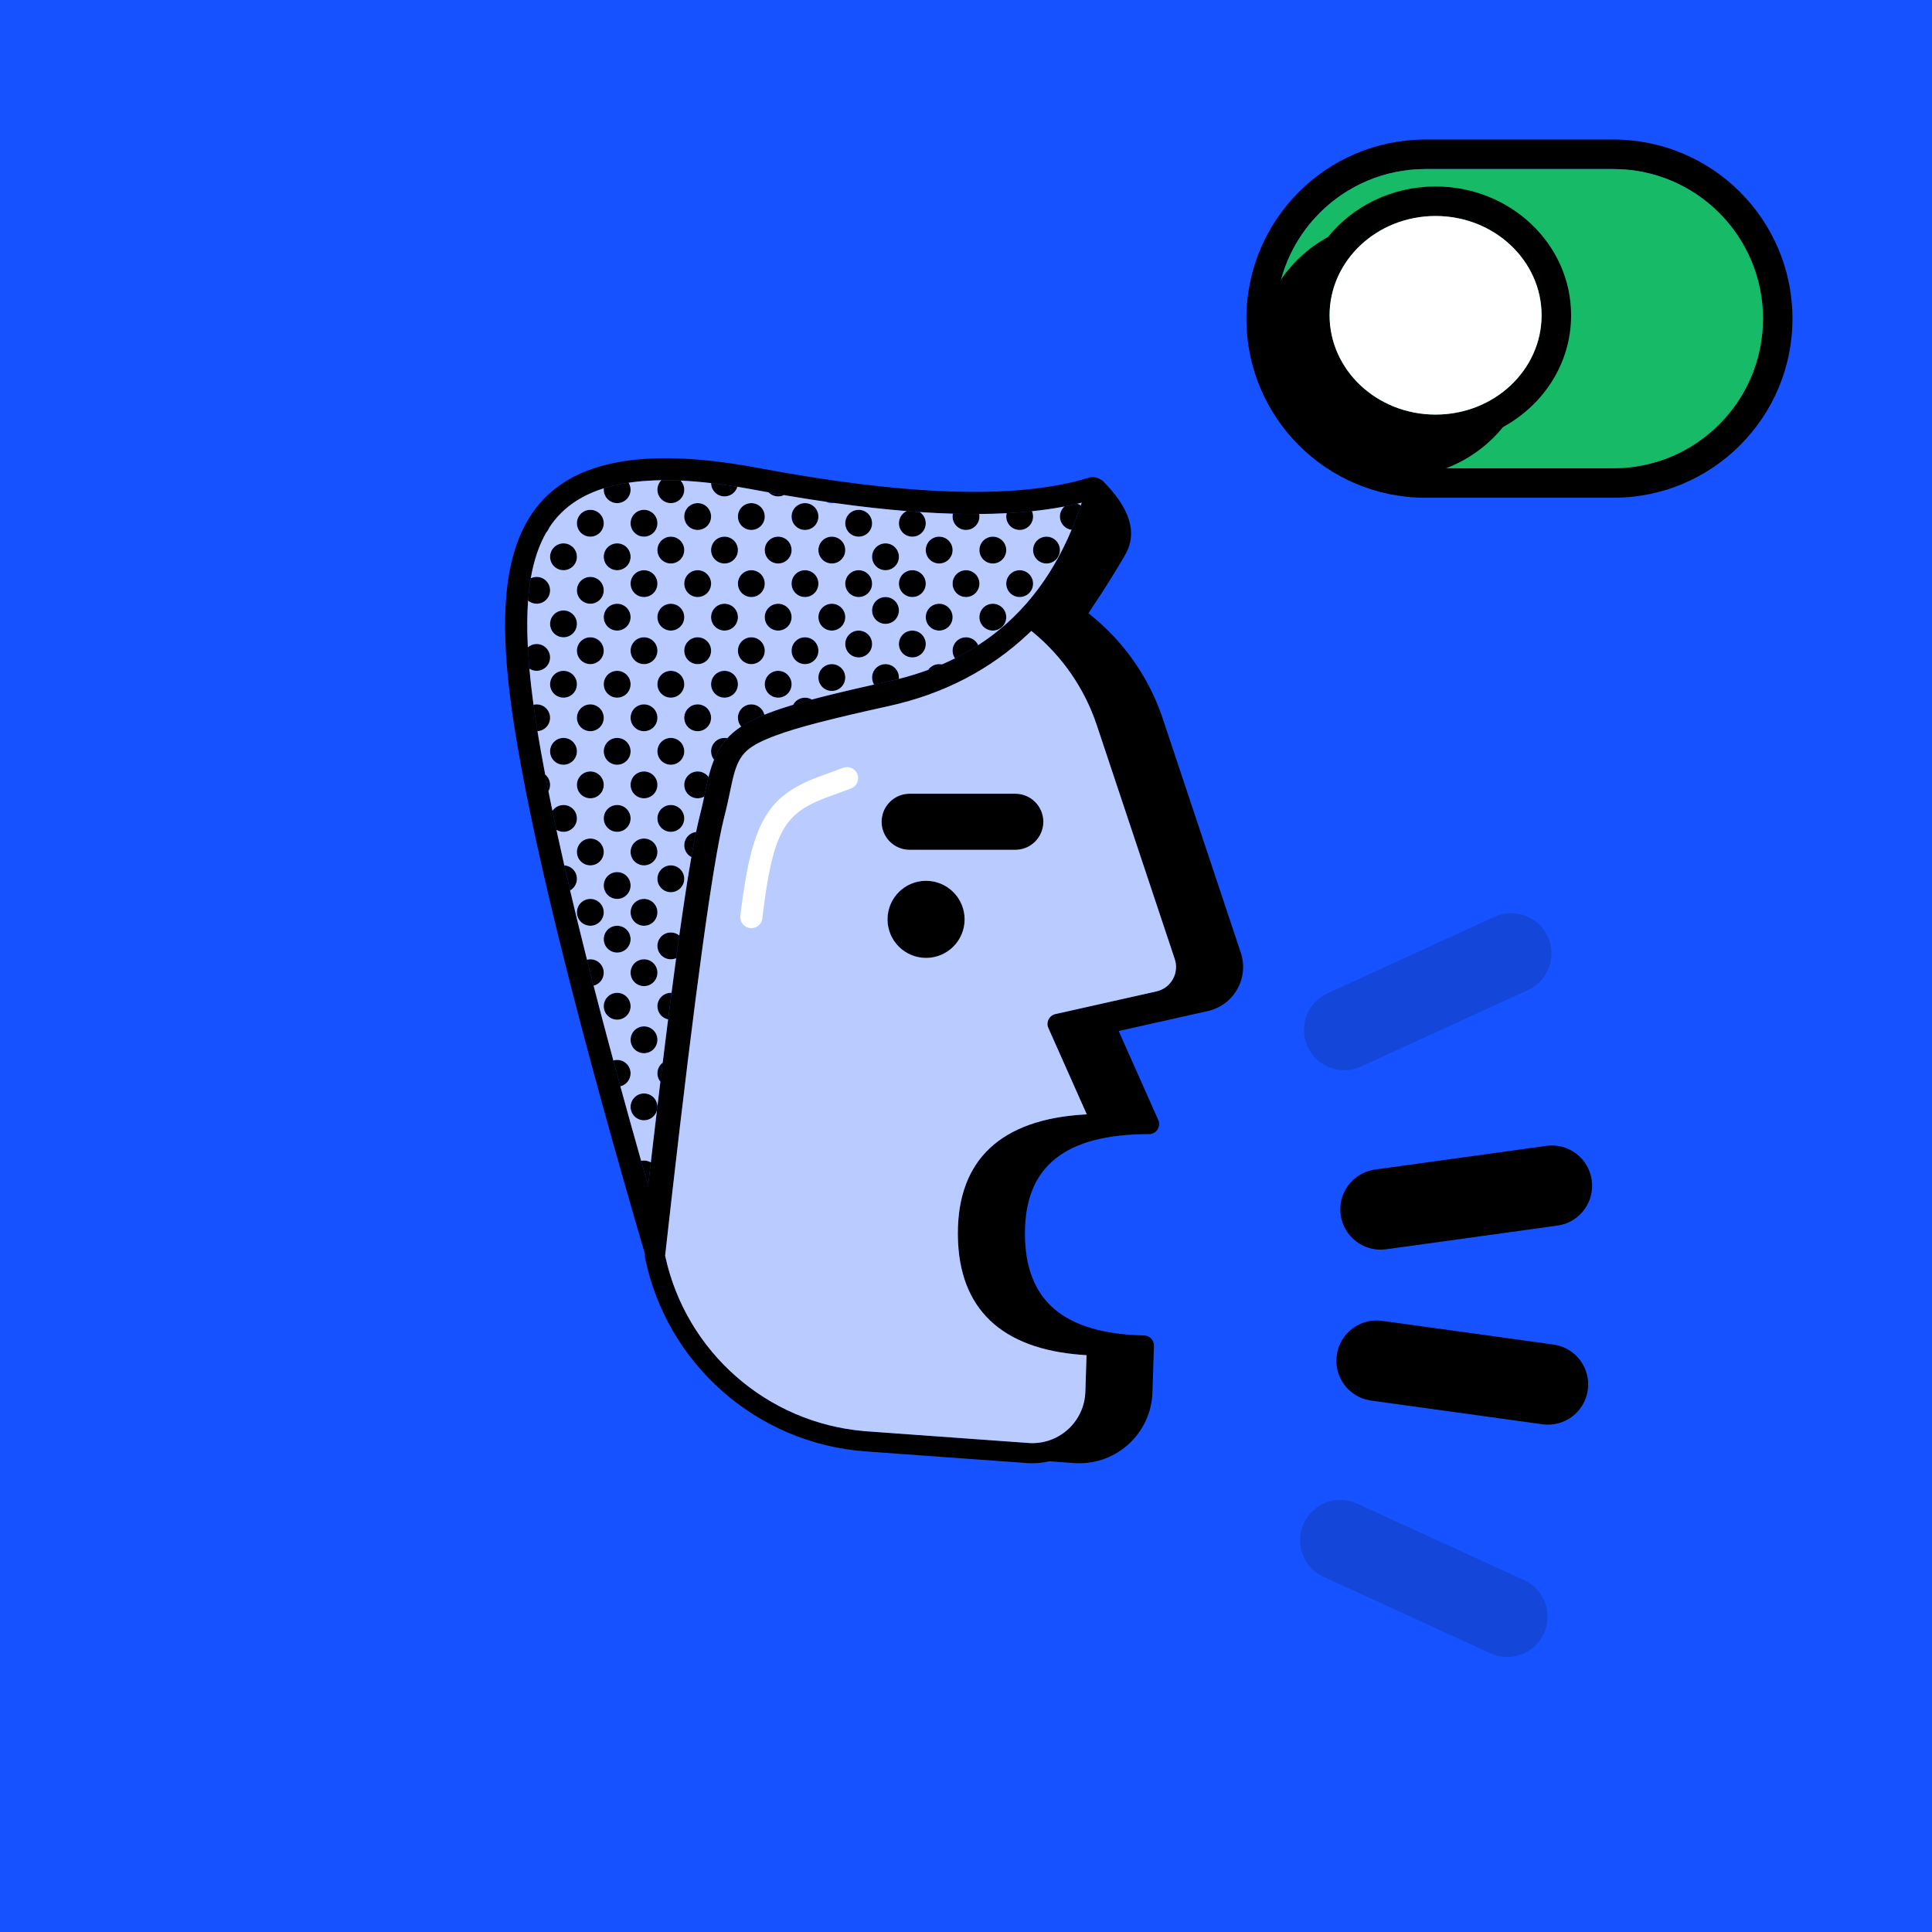 <?xml version="1.0" encoding="UTF-8"?>
<svg width="288px" height="288px" viewBox="0 0 288 288" version="1.1" xmlns="http://www.w3.org/2000/svg" xmlns:xlink="http://www.w3.org/1999/xlink">
    <title>Clipguard On</title>
    <defs>
        <path d="M96,173 C96.372,173 96.72,173.101 97.018,173.278 L96.619,176.714 L95.668,173.374 C95.637,173.264 95.605,173.155 95.574,173.045 C95.712,173.016 95.854,173 96,173 Z M96,163 C97.081,163 97.962,163.858 97.999,164.93 C97.973,165.134 97.949,165.338 97.925,165.544 C97.688,166.384 96.916,167 96,167 C94.895,167 94,166.105 94,165 C94,163.895 94.895,163 96,163 Z M92,158 C93.105,158 94,158.895 94,160 C94,160.939 93.353,161.726 92.481,161.942 C92.123,160.638 91.773,159.352 91.43,158.082 C91.612,158.029 91.802,158 92,158 Z M98.787,158.41 C98.673,159.34 98.557,160.286 98.441,161.249 C98.164,160.908 98,160.473 98,160 C98,159.398 98.266,158.857 98.688,158.491 Z M96,153 C97.105,153 98,153.895 98,155 C98,156.105 97.105,157 96,157 C94.895,157 94,156.105 94,155 C94,153.895 94.895,153 96,153 Z M92,148 C93.105,148 94,148.895 94,150 C94,151.105 93.105,152 92,152 C90.895,152 90,151.105 90,150 C90,148.895 90.895,148 92,148 Z M100,148 L100.102,148.003 C99.935,149.279 99.766,150.597 99.593,151.957 C98.683,151.77 98,150.965 98,150 C98,148.895 98.895,148 100,148 Z M96,143 C97.105,143 98,143.895 98,145 C98,146.105 97.105,147 96,147 C94.895,147 94,146.105 94,145 C94,143.895 94.895,143 96,143 Z M88,143 C89.105,143 90,143.895 90,145 C90,145.935 89.358,146.72 88.491,146.939 C88.153,145.626 87.824,144.334 87.504,143.063 C87.663,143.022 87.829,143 88,143 Z M100,139 C100.477,139 100.915,139.167 101.258,139.445 C101.105,140.533 100.949,141.663 100.789,142.836 C100.547,142.942 100.28,143 100,143 C98.895,143 98,142.105 98,141 C98,139.895 98.895,139 100,139 Z M92,138 C93.105,138 94,138.895 94,140 C94,141.105 93.105,142 92,142 C90.895,142 90,141.105 90,140 C90,138.895 90.895,138 92,138 Z M96,134 C97.105,134 98,134.895 98,136 C98,137.105 97.105,138 96,138 C94.895,138 94,137.105 94,136 C94,134.895 94.895,134 96,134 Z M88,134 C89.105,134 90,134.895 90,136 C90,137.105 89.105,138 88,138 C86.895,138 86,137.105 86,136 C86,134.895 86.895,134 88,134 Z M92,130 C93.105,130 94,130.895 94,132 C94,133.105 93.105,134 92,134 C90.895,134 90,133.105 90,132 C90,130.895 90.895,130 92,130 Z M100,129 C101.105,129 102,129.895 102,131 C102,132.105 101.105,133 100,133 C98.895,133 98,132.105 98,131 C98,129.895 98.895,129 100,129 Z M84.123,129.004 L84,129 C85.105,129 86,129.895 86,131 C86,131.745 85.592,132.395 84.988,132.739 C84.688,131.47 84.4,130.225 84.123,129.004 Z M88,125 C89.105,125 90,125.895 90,127 C90,128.105 89.105,129 88,129 C86.895,129 86,128.105 86,127 C86,125.895 86.895,125 88,125 Z M96,125 C97.105,125 98,125.895 98,127 C98,128.105 97.105,129 96,129 C94.895,129 94,128.105 94,127 C94,125.895 94.895,125 96,125 Z M103.765,124.014 C103.543,125.092 103.308,126.342 103.059,127.763 C102.429,127.429 102,126.764 102,126 C102,124.996 102.74,124.165 103.704,124.022 Z M100,120 C101.105,120 102,120.895 102,122 C102,123.105 101.105,124 100,124 C98.895,124 98,123.105 98,122 C98,120.895 98.895,120 100,120 Z M92,120 C93.105,120 94,120.895 94,122 C94,123.105 93.105,124 92,124 C90.895,124 90,123.105 90,122 C90,120.895 90.895,120 92,120 Z M84,120 C85.105,120 86,120.895 86,122 C86,123.105 85.105,124 84,124 C83.613,124 83.252,123.89 82.946,123.7 C82.741,122.739 82.541,121.797 82.349,120.871 C82.709,120.345 83.314,120 84,120 Z M96,115 C97.105,115 98,115.895 98,117 C98,118.105 97.105,119 96,119 C94.895,119 94,118.105 94,117 C94,115.895 94.895,115 96,115 Z M88,115 C89.105,115 90,115.895 90,117 C90,118.105 89.105,119 88,119 C86.895,119 86,118.105 86,117 C86,115.895 86.895,115 88,115 Z M104,115 C104.664,115 105.253,115.324 105.617,115.823 L105.544,116.119 L105.397,116.762 C105.332,117.055 105.15,117.922 105.027,118.506 L105.027,118.506 L104.976,118.746 C104.687,118.908 104.354,119 104,119 C102.895,119 102,118.105 102,117 C102,115.895 102.895,115 104,115 Z M82,117 C82,117.347 81.912,117.673 81.757,117.957 C81.587,117.107 81.425,116.274 81.269,115.456 C81.715,115.821 82,116.377 82,117 Z M84,110 C85.105,110 86,110.895 86,112 C86,113.105 85.105,114 84,114 C82.895,114 82,113.105 82,112 C82,110.895 82.895,110 84,110 Z M100,110 C101.105,110 102,110.895 102,112 C102,113.105 101.105,114 100,114 C98.895,114 98,113.105 98,112 C98,110.895 98.895,110 100,110 Z M92,110 C93.105,110 94,110.895 94,112 C94,113.105 93.105,114 92,114 C90.895,114 90,113.105 90,112 C90,110.895 90.895,110 92,110 Z M108,110 C108.142,110 108.28,110.015 108.414,110.043 C107.579,110.954 106.946,111.999 106.437,113.246 C106.163,112.906 106,112.472 106,112 C106,110.895 106.895,110 108,110 Z M88,105 C89.105,105 90,105.895 90,107 C90,108.105 89.105,109 88,109 C86.895,109 86,108.105 86,107 C86,105.895 86.895,105 88,105 Z M104,105 C105.105,105 106,105.895 106,107 C106,108.105 105.105,109 104,109 C102.895,109 102,108.105 102,107 C102,105.895 102.895,105 104,105 Z M96,105 C97.105,105 98,105.895 98,107 C98,108.105 97.105,109 96,109 C94.895,109 94,108.105 94,107 C94,105.895 94.895,105 96,105 Z M80,105 C81.105,105 82,105.895 82,107 C82,108.064 81.169,108.934 80.121,108.996 C79.9,107.638 79.703,106.326 79.529,105.056 C79.68,105.019 79.838,105 80,105 Z M112,105 C112.947,105 113.74,105.658 113.947,106.541 C112.585,107.098 111.446,107.672 110.484,108.305 C110.183,107.955 110,107.499 110,107 C110,105.895 110.895,105 112,105 Z M120,104 C120.371,104 120.718,104.101 121.016,104.277 C120.001,104.548 119.08,104.807 118.235,105.06 C118.571,104.429 119.235,104 120,104 Z M92,100 C93.105,100 94,100.895 94,102 C94,103.105 93.105,104 92,104 C90.895,104 90,103.105 90,102 C90,100.895 90.895,100 92,100 Z M100,100 C101.105,100 102,100.895 102,102 C102,103.105 101.105,104 100,104 C98.895,104 98,103.105 98,102 C98,100.895 98.895,100 100,100 Z M84,100 C85.105,100 86,100.895 86,102 C86,103.105 85.105,104 84,104 C82.895,104 82,103.105 82,102 C82,100.895 82.895,100 84,100 Z M116,100 C117.105,100 118,100.895 118,102 C118,103.105 117.105,104 116,104 C114.895,104 114,103.105 114,102 C114,100.895 114.895,100 116,100 Z M108,100 C109.105,100 110,100.895 110,102 C110,103.105 109.105,104 108,104 C106.895,104 106,103.105 106,102 C106,100.895 106.895,100 108,100 Z M124,99 C125.105,99 126,99.895 126,101 C126,102.105 125.105,103 124,103 C122.895,103 122,102.105 122,101 C122,99.895 122.895,99 124,99 Z M132,99 C133.105,99 134,99.895 134,101 C134,101.068 133.997,101.136 133.99,101.202 C133.496,101.327 132.997,101.445 132.493,101.557 L132.493,101.557 L130.295,102.047 C130.108,101.742 130,101.384 130,101 C130,99.895 130.895,99 132,99 Z M80,96 C81.105,96 82,96.895 82,98 C82,99.105 81.105,100 80,100 C79.599,100 79.226,99.882 78.913,99.679 C78.819,98.623 78.746,97.602 78.693,96.616 L78.688,96.491 C79.039,96.185 79.498,96 80,96 Z M140,99 C140.14,99 140.277,99.014 140.409,99.042 C139.74,99.33 139.058,99.601 138.361,99.856 C138.721,99.338 139.321,99 140,99 Z M96,95 C97.105,95 98,95.895 98,97 C98,98.105 97.105,99 96,99 C94.895,99 94,98.105 94,97 C94,95.895 94.895,95 96,95 Z M104,95 C105.105,95 106,95.895 106,97 C106,98.105 105.105,99 104,99 C102.895,99 102,98.105 102,97 C102,95.895 102.895,95 104,95 Z M120,95 C121.105,95 122,95.895 122,97 C122,98.105 121.105,99 120,99 C118.895,99 118,98.105 118,97 C118,95.895 118.895,95 120,95 Z M112,95 C113.105,95 114,95.895 114,97 C114,98.105 113.105,99 112,99 C110.895,99 110,98.105 110,97 C110,95.895 110.895,95 112,95 Z M88,95 C89.105,95 90,95.895 90,97 C90,98.105 89.105,99 88,99 C86.895,99 86,98.105 86,97 C86,95.895 86.895,95 88,95 Z M144,95 C144.808,95 145.505,95.48 145.82,96.17 C144.716,96.884 143.561,97.54 142.357,98.14 C142.132,97.817 142,97.424 142,97 C142,95.895 142.895,95 144,95 Z M128,94 C129.105,94 130,94.895 130,96 C130,97.105 129.105,98 128,98 C126.895,98 126,97.105 126,96 C126,94.895 126.895,94 128,94 Z M136,94 C137.105,94 138,94.895 138,96 C138,97.105 137.105,98 136,98 C134.895,98 134,97.105 134,96 C134,94.895 134.895,94 136,94 Z M84,91 C85.105,91 86,91.895 86,93 C86,94.105 85.105,95 84,95 C82.895,95 82,94.105 82,93 C82,91.895 82.895,91 84,91 Z M100,90 C101.105,90 102,90.895 102,92 C102,93.105 101.105,94 100,94 C98.895,94 98,93.105 98,92 C98,90.895 98.895,90 100,90 Z M116,90 C117.105,90 118,90.895 118,92 C118,93.105 117.105,94 116,94 C114.895,94 114,93.105 114,92 C114,90.895 114.895,90 116,90 Z M140,90 C141.105,90 142,90.895 142,92 C142,93.105 141.105,94 140,94 C138.895,94 138,93.105 138,92 C138,90.895 138.895,90 140,90 Z M124,90 C125.105,90 126,90.895 126,92 C126,93.105 125.105,94 124,94 C122.895,94 122,93.105 122,92 C122,90.895 122.895,90 124,90 Z M92,90 C93.105,90 94,90.895 94,92 C94,93.105 93.105,94 92,94 C90.895,94 90,93.105 90,92 C90,90.895 90.895,90 92,90 Z M108,90 C109.105,90 110,90.895 110,92 C110,93.105 109.105,94 108,94 C106.895,94 106,93.105 106,92 C106,90.895 106.895,90 108,90 Z M148,90 C149.105,90 150,90.895 150,92 C150,93.105 149.105,94 148,94 C146.895,94 146,93.105 146,92 C146,90.895 146.895,90 148,90 Z M132,89 C133.105,89 134,89.895 134,91 C134,92.105 133.105,93 132,93 C130.895,93 130,92.105 130,91 C130,89.895 130.895,89 132,89 Z M88,86 C89.105,86 90,86.895 90,88 C90,89.105 89.105,90 88,90 C86.895,90 86,89.105 86,88 C86,86.895 86.895,86 88,86 Z M80,86 C81.105,86 82,86.895 82,88 C82,89.105 81.105,90 80,90 C79.514,90 79.069,89.827 78.722,89.538 C78.809,88.36 78.942,87.25 79.122,86.202 C79.387,86.073 79.685,86 80,86 Z M120,85 C121.105,85 122,85.895 122,87 C122,88.105 121.105,89 120,89 C118.895,89 118,88.105 118,87 C118,85.895 118.895,85 120,85 Z M136,85 C137.105,85 138,85.895 138,87 C138,88.105 137.105,89 136,89 C134.895,89 134,88.105 134,87 C134,85.895 134.895,85 136,85 Z M128,85 C129.105,85 130,85.895 130,87 C130,88.105 129.105,89 128,89 C126.895,89 126,88.105 126,87 C126,85.895 126.895,85 128,85 Z M144,85 C145.105,85 146,85.895 146,87 C146,88.105 145.105,89 144,89 C142.895,89 142,88.105 142,87 C142,85.895 142.895,85 144,85 Z M152,85 C153.105,85 154,85.895 154,87 C154,88.105 153.105,89 152,89 C150.895,89 150,88.105 150,87 C150,85.895 150.895,85 152,85 Z M104,85 C105.105,85 106,85.895 106,87 C106,88.105 105.105,89 104,89 C102.895,89 102,88.105 102,87 C102,85.895 102.895,85 104,85 Z M112,85 C113.105,85 114,85.895 114,87 C114,88.105 113.105,89 112,89 C110.895,89 110,88.105 110,87 C110,85.895 110.895,85 112,85 Z M96,85 C97.105,85 98,85.895 98,87 C98,88.105 97.105,89 96,89 C94.895,89 94,88.105 94,87 C94,85.895 94.895,85 96,85 Z M84,81 C85.105,81 86,81.895 86,83 C86,84.105 85.105,85 84,85 C82.895,85 82,84.105 82,83 C82,81.895 82.895,81 84,81 Z M92,81 C93.105,81 94,81.895 94,83 C94,84.105 93.105,85 92,85 C90.895,85 90,84.105 90,83 C90,81.895 90.895,81 92,81 Z M132,81 C133.105,81 134,81.895 134,83 C134,84.105 133.105,85 132,85 C130.895,85 130,84.105 130,83 C130,81.895 130.895,81 132,81 Z M156,80 C157.105,80 158,80.895 158,82 C158,83.105 157.105,84 156,84 C154.895,84 154,83.105 154,82 C154,80.895 154.895,80 156,80 Z M124,80 C125.105,80 126,80.895 126,82 C126,83.105 125.105,84 124,84 C122.895,84 122,83.105 122,82 C122,80.895 122.895,80 124,80 Z M116,80 C117.105,80 118,80.895 118,82 C118,83.105 117.105,84 116,84 C114.895,84 114,83.105 114,82 C114,80.895 114.895,80 116,80 Z M100,80 C101.105,80 102,80.895 102,82 C102,83.105 101.105,84 100,84 C98.895,84 98,83.105 98,82 C98,80.895 98.895,80 100,80 Z M140,80 C141.105,80 142,80.895 142,82 C142,83.105 141.105,84 140,84 C138.895,84 138,83.105 138,82 C138,80.895 138.895,80 140,80 Z M148,80 C149.105,80 150,80.895 150,82 C150,83.105 149.105,84 148,84 C146.895,84 146,83.105 146,82 C146,80.895 146.895,80 148,80 Z M108,80 C109.105,80 110,80.895 110,82 C110,83.105 109.105,84 108,84 C106.895,84 106,83.105 106,82 C106,80.895 106.895,80 108,80 Z M88,76 C89.105,76 90,76.895 90,78 C90,79.105 89.105,80 88,80 C86.895,80 86,79.105 86,78 C86,76.895 86.895,76 88,76 Z M128,76 C129.105,76 130,76.895 130,78 C130,79.105 129.105,80 128,80 C126.895,80 126,79.105 126,78 C126,76.895 126.895,76 128,76 Z M96,76 C97.105,76 98,76.895 98,78 C98,79.105 97.105,80 96,80 C94.895,80 94,79.105 94,78 C94,76.895 94.895,76 96,76 Z M135.155,76.187 C135.812,76.241 136.462,76.289 137.104,76.332 C137.644,76.69 138,77.303 138,78 C138,79.105 137.105,80 136,80 C134.895,80 134,79.105 134,78 C134,77.247 134.416,76.591 135.031,76.25 Z M142.047,76.575 C143.389,76.615 144.694,76.63 145.962,76.622 C145.988,76.744 146,76.87 146,77 C146,78.105 145.105,79 144,79 C142.895,79 142,78.105 142,77 C142,76.9 142.007,76.801 142.022,76.704 Z M120,75 C121.105,75 122,75.895 122,77 C122,78.105 121.105,79 120,79 C118.895,79 118,78.105 118,77 C118,75.895 118.895,75 120,75 Z M112,75 C113.105,75 114,75.895 114,77 C114,78.105 113.105,79 112,79 C110.895,79 110,78.105 110,77 C110,75.895 110.895,75 112,75 Z M104,75 C105.105,75 106,75.895 106,77 C106,78.105 105.105,79 104,79 C102.895,79 102,78.105 102,77 C102,75.895 102.895,75 104,75 Z M154,77 C154,78.105 153.105,79 152,79 C150.895,79 150,78.105 150,77 C150,76.828 150.022,76.661 150.063,76.501 C151.366,76.434 152.623,76.336 153.837,76.208 C153.942,76.451 154,76.719 154,77 Z M161.111,75.336 L161,75.667 C160.608,76.809 160.187,77.914 159.737,78.983 C158.757,78.854 158,78.016 158,77 C158,76.403 158.262,75.867 158.677,75.5 C159.475,75.348 160.249,75.18 161,74.995 L160.598,75.091 C160.782,75.148 160.954,75.232 161.111,75.336 Z M94,73 C94,74.105 93.105,75 92,75 C90.895,75 90,74.105 90,73 C90,72.93 90.004,72.86 90.011,72.791 C91.144,72.437 92.375,72.159 93.707,71.96 C93.893,72.263 94,72.619 94,73 Z M98.619,71.59 C99.532,71.58 100.48,71.597 101.466,71.642 C101.798,71.997 102,72.475 102,73 C102,74.105 101.105,75 100,75 C98.895,75 98,74.105 98,73 C98,72.45 98.222,71.952 98.581,71.591 Z M106.001,72.015 C107.256,72.161 108.561,72.343 109.917,72.564 C109.675,73.394 108.908,74 108,74 C106.946,74 106.082,73.184 106.005,72.149 Z M114.572,73.399 C115.343,73.538 116.107,73.672 116.864,73.802 C116.603,73.93 116.31,74 116,74 C115.448,74 114.948,73.776 114.586,73.414 Z" id="path-1"></path>
    </defs>
    <g id="Clipguard-On" stroke="none" stroke-width="1" fill="none" fill-rule="evenodd">
        <rect id="Background" fill="#1652FF" fill-rule="nonzero" x="0" y="0" width="288" height="288"></rect>
        <g id="Speak" transform="translate(193.796, 136.124)" fill="#000000" fill-rule="nonzero">
            <path d="M28.977,0.547 C31.99,-0.834 35.551,0.49 36.931,3.502 C38.279,6.445 37.048,9.911 34.183,11.356 L33.976,11.456 L9.087,22.86 C6.074,24.24 2.513,22.917 1.133,19.904 C-0.215,16.962 1.016,13.496 3.881,12.05 L4.088,11.951 L28.977,0.547 Z" id="Path-11" opacity="0.15"></path>
            <path d="M36.718,34.687 C40,34.233 43.029,36.526 43.483,39.809 C43.926,43.017 41.746,45.982 38.583,46.539 L38.361,46.574 L12.823,50.105 C9.541,50.558 6.512,48.265 6.058,44.983 C5.614,41.775 7.794,38.809 10.957,38.253 L11.18,38.218 L36.718,34.687 Z" id="Path-11"></path>
            <path d="M28.391,88.018 C31.404,86.638 34.965,87.961 36.345,90.973 C37.693,93.916 36.462,97.382 33.597,98.827 L33.39,98.927 L8.501,110.331 C5.488,111.711 1.927,110.388 0.547,107.376 C-0.801,104.433 0.43,100.967 3.295,99.521 L3.502,99.422 L28.391,88.018 Z" id="Path-11" opacity="0.15" transform="translate(18.446, 99.174) scale(1, -1) translate(-18.446, -99.174) "></path>
            <path d="M36.131,60.773 C39.414,60.319 42.443,62.612 42.897,65.895 C43.34,69.103 41.16,72.068 37.997,72.625 L37.775,72.66 L12.237,76.191 C8.954,76.645 5.926,74.352 5.472,71.069 C5.028,67.861 7.208,64.895 10.371,64.339 L10.593,64.304 L36.131,60.773 Z" id="Path-11" transform="translate(24.184, 68.482) scale(1, -1) translate(-24.184, -68.482) "></path>
        </g>
        <g id="Button" transform="translate(185.8, 20.8)" fill-rule="nonzero">
            <path d="M54.7,-1.42108547e-14 C69.446,-1.42108547e-14 81.4,11.954 81.4,26.7 C81.4,41.446 69.446,53.4 54.7,53.4 L54.7,53.4 L26.7,53.4 C11.954,53.4 5.68434189e-14,41.446 5.68434189e-14,26.7 C5.68434189e-14,11.954 11.954,-1.42108547e-14 26.7,-1.42108547e-14 L26.7,-1.42108547e-14 Z M54.7,4.4 L26.7,4.4 C14.384,4.4 4.4,14.384 4.4,26.7 C4.4,39.016 14.384,49 26.7,49 L26.7,49 L54.7,49 C67.016,49 77,39.016 77,26.7 C77,14.384 67.016,4.4 54.7,4.4 L54.7,4.4 Z" id="Rectangle" fill="#000000"></path>
            <path d="M26.7,4.4 L54.7,4.4 C67.016,4.4 77,14.384 77,26.7 C77,39.016 67.016,49 54.7,49 L26.7,49 C14.384,49 4.4,39.016 4.4,26.7 C4.4,14.384 14.384,4.4 26.7,4.4 Z" id="Path" fill="#17BB67"></path>
            <path d="M28.2,7 C39.329,7 48.4,15.567 48.4,26.2 C48.4,33.34 44.31,39.548 38.254,42.856 C34.558,47.447 28.734,50.4 22.2,50.4 C11.071,50.4 2,41.833 2,31.2 C2,24.06 6.09,17.852 12.146,14.544 C15.842,9.953 21.666,7 28.2,7 Z M28.2,11.4 C19.447,11.4 12.4,18.055 12.4,26.2 C12.4,34.345 19.447,41 28.2,41 C36.953,41 44,34.345 44,26.2 C44,18.055 36.953,11.4 28.2,11.4 Z" id="Combined-Shape" fill="#000000"></path>
            <path d="M28.2,11.4 C36.953,11.4 44,18.055 44,26.2 C44,34.345 36.953,41 28.2,41 C19.447,41 12.4,34.345 12.4,26.2 C12.4,18.055 19.447,11.4 28.2,11.4 Z" fill="#FFFFFF"></path>
        </g>
        <mask id="mask-2" fill="white">
            <use xlink:href="#path-1"></use>
        </mask>
        <use id="Texture-hair" fill="#000000" fill-rule="nonzero" xlink:href="#path-1"></use>
        <path d="M161.502,90.849 C166.852,94.8 170.918,100.263 173.154,106.604 L173.341,107.15 L184.966,142.022 C186.141,145.546 184.236,149.354 180.713,150.529 C180.57,150.577 180.425,150.62 180.278,150.658 L180.058,150.711 L166.761,153.693 L172.658,166.952 C173.063,167.863 172.484,168.88 171.546,169.04 L171.416,169.056 L171.288,169.061 C158.721,169.061 152.785,173.897 152.785,183.857 C152.785,193.847 158.495,198.809 170.548,199.072 C171.336,199.089 171.968,199.71 172.013,200.482 L172.015,200.62 L171.791,207.571 C171.596,213.59 166.559,218.313 160.54,218.119 L160.323,218.109 L160.323,218.109 L160.106,218.096 L156.418,217.83 C155.496,218.049 154.531,218.151 153.54,218.119 L153.323,218.109 L153.323,218.109 L153.106,218.096 L129.055,216.36 C112.782,215.185 99.412,203.312 96.165,187.548 C96.133,187.393 96.126,187.235 96.143,187.078 C100.242,150.396 103.189,128.495 105.019,121.198 L105.074,120.981 L105.179,120.567 C105.248,120.292 105.314,120.016 105.38,119.733 L105.479,119.303 L105.679,118.394 L106.224,115.836 C107.297,111.137 108.853,109.143 113.687,107.183 L114.007,107.055 L114.213,106.975 C117.262,105.798 121.647,104.617 129.164,102.92 L129.707,102.798 L131.88,102.314 C140.108,100.499 146.981,96.736 152.534,91.012 C153.057,90.473 153.898,90.403 154.502,90.849 C155.476,91.569 156.407,92.338 157.292,93.153 C158.062,92.473 158.809,91.759 159.534,91.012 C160.057,90.473 160.898,90.403 161.502,90.849 Z M153.737,94.049 L153.354,94.417 C147.629,99.834 140.677,103.446 132.527,105.244 C123.839,107.16 118.922,108.426 115.703,109.619 L115.703,109.619 L115.106,109.847 C111.088,111.429 110.071,112.581 109.208,116.245 L109.208,116.245 L109.086,116.786 L108.487,119.601 C108.321,120.351 108.159,121.032 107.979,121.731 L107.979,121.731 L107.871,122.161 C106.232,128.887 103.631,147.824 100.091,178.851 L100.091,178.851 L99.151,187.168 L99.195,187.375 C102.295,201.472 114.25,212.085 128.824,213.332 L128.824,213.332 L129.271,213.368 L153.479,215.114 L153.636,215.12 C158,215.261 161.651,211.838 161.792,207.474 L161.792,207.474 L161.968,202.012 L161.343,201.972 C149.289,201.103 142.931,195.101 142.788,184.234 L142.788,184.234 L142.785,183.857 C142.785,172.833 149.279,166.846 161.696,166.133 L161.696,166.133 L162.004,166.117 L156.276,153.241 C155.91,152.417 156.349,151.47 157.19,151.202 L157.19,151.202 L157.319,151.168 L172.402,147.784 C172.524,147.756 172.645,147.723 172.764,147.683 C174.716,147.032 175.771,144.923 175.12,142.971 L175.12,142.971 L163.495,108.098 C161.676,102.643 158.38,97.878 154.016,94.275 L154.016,94.275 L153.737,94.049 Z M138.048,131.3 C141.222,131.3 143.795,133.873 143.795,137.048 C143.795,140.222 141.222,142.795 138.048,142.795 C134.873,142.795 132.3,140.222 132.3,137.048 C132.3,133.873 134.873,131.3 138.048,131.3 Z M99.058,68.305 L99.927,68.31 C103.734,68.362 108.077,68.83 113.017,69.758 C135.103,73.903 151.377,74.435 161.839,71.352 L162.244,71.23 C162.969,71.006 163.723,71.177 164.273,71.62 L164.288,71.587 C168.464,75.719 169.61,79.425 167.726,82.706 C165.842,85.987 163.235,90.045 159.904,94.88 L155.312,92.335 C149.744,98.608 142.375,102.756 133.204,104.779 L130.182,105.454 C107.601,110.566 110.118,111.803 107.688,121.711 L107.412,122.813 C105.536,130.525 102.461,153.677 98.187,192.267 L98.057,193.441 L96.445,187.971 C86.524,154.126 80.073,128.437 77.094,110.906 L77,110.35 C73.013,86.529 74.417,68.383 99.058,68.305 Z M81.802,78.767 C78.02,84.696 77.69,94.486 80.255,109.805 L80.453,110.969 C83.028,125.878 88.1,146.689 95.668,173.374 L96.619,176.714 L97.399,169.993 C100.426,144.181 102.688,128.234 104.223,121.963 L104.331,121.531 C104.469,120.996 104.596,120.469 104.724,119.903 L105.027,118.506 C105.15,117.922 105.332,117.055 105.397,116.762 L105.544,116.119 C106.75,111.084 108.708,108.668 114.012,106.515 L114.348,106.38 C117.514,105.134 121.991,103.92 129.773,102.163 L132.493,101.557 C146.704,98.422 156.117,89.902 161,75.667 L161.245,74.933 L161,74.995 C150.093,77.677 134.233,77.033 113.284,73.164 L112.408,73.001 C95.549,69.836 86.066,72.082 81.802,78.767 Z M151.349,118.32 C153.658,118.32 155.529,120.191 155.529,122.5 C155.529,124.739 153.769,126.566 151.558,126.675 L151.349,126.68 L135.6,126.68 C133.291,126.68 131.42,124.809 131.42,122.5 C131.42,120.261 133.18,118.434 135.391,118.325 L135.6,118.32 L151.349,118.32 Z" id="Shadow-with-outline" fill="#000000" fill-rule="nonzero"></path>
        <path d="M153.737,94.049 L154.016,94.275 C158.38,97.878 161.676,102.643 163.495,108.098 L175.12,142.971 C175.771,144.923 174.716,147.032 172.764,147.683 C172.645,147.723 172.524,147.756 172.402,147.784 L157.319,151.168 L157.19,151.202 C156.349,151.47 155.91,152.417 156.276,153.241 L162.004,166.117 L161.696,166.133 C149.279,166.846 142.785,172.833 142.785,183.857 L142.788,184.234 C142.931,195.101 149.289,201.103 161.343,201.972 L161.968,202.012 L161.792,207.474 C161.651,211.838 158,215.261 153.636,215.12 L153.479,215.114 L129.271,213.368 L128.824,213.332 C114.25,212.085 102.295,201.472 99.195,187.375 L99.151,187.168 L100.091,178.851 C103.631,147.824 106.232,128.887 107.871,122.161 L107.979,121.731 C108.159,121.032 108.321,120.351 108.487,119.601 L109.086,116.786 L109.208,116.245 C110.071,112.581 111.088,111.429 115.106,109.847 L115.703,109.619 C118.922,108.426 123.839,107.16 132.527,105.244 C140.677,103.446 147.629,99.834 153.354,94.417 L153.737,94.049 Z M98.581,71.591 C98.222,71.952 98,72.45 98,73 C98,74.105 98.895,75 100,75 C101.105,75 102,74.105 102,73 C102,72.475 101.798,71.997 101.467,71.641 C102.898,71.707 104.409,71.831 106,72.015 C106.008,73.113 106.9,74 108,74 C108.908,74 109.675,73.395 109.919,72.566 C110.459,72.653 111.008,72.746 111.566,72.846 L112.408,73.001 L113.284,73.164 C113.715,73.244 114.144,73.322 114.571,73.399 C114.933,73.77 115.44,74 116,74 C116.31,74 116.604,73.929 116.866,73.803 C119.009,74.171 121.096,74.503 123.127,74.799 C123.39,74.928 123.687,75 124,75 C124.113,75 124.225,74.991 124.333,74.972 C128.142,75.507 131.749,75.912 135.155,76.187 C134.473,76.505 134,77.197 134,78 C134,79.105 134.895,80 136,80 C137.105,80 138,79.105 138,78 C138,77.303 137.644,76.69 137.103,76.332 C138.803,76.447 140.45,76.528 142.046,76.575 C142.016,76.712 142,76.854 142,77 C142,78.105 142.895,79 144,79 C145.105,79 146,78.105 146,77 C146,76.87 145.988,76.744 145.964,76.621 C147.376,76.612 148.743,76.572 150.065,76.502 C150.022,76.66 150,76.828 150,77 C150,78.105 150.895,79 152,79 C153.105,79 154,78.105 154,77 C154,76.718 153.942,76.45 153.837,76.207 C155.536,76.03 157.15,75.795 158.678,75.501 C158.262,75.867 158,76.403 158,77 C158,78.015 158.756,78.853 159.735,78.983 C156.567,86.507 151.944,92.217 145.82,96.171 C145.505,95.48 144.808,95 144,95 C142.895,95 142,95.895 142,97 C142,97.423 142.131,97.816 142.356,98.139 C141.722,98.456 141.072,98.757 140.409,99.043 C140.277,99.014 140.14,99 140,99 C139.322,99 138.722,99.338 138.36,99.854 C136.961,100.369 135.504,100.818 133.989,101.202 C133.997,101.136 134,101.068 134,101 C134,99.895 133.105,99 132,99 C130.895,99 130,99.895 130,101 C130,101.384 130.108,101.742 130.295,102.047 L129.773,102.163 C126.232,102.962 123.375,103.649 121.015,104.278 C120.719,104.101 120.371,104 120,104 C119.235,104 118.571,104.429 118.234,105.06 C116.89,105.462 115.739,105.848 114.723,106.235 L114.348,106.38 L114.012,106.515 L113.946,106.542 L113.946,106.542 C113.74,105.658 112.947,105 112,105 C110.895,105 110,105.895 110,107 C110,107.498 110.182,107.954 110.484,108.304 C109.678,108.835 108.996,109.407 108.413,110.043 C108.28,110.015 108.141,110 108,110 C106.895,110 106,110.895 106,112 C106,112.472 106.163,112.905 106.436,113.247 C106.139,113.979 105.884,114.781 105.656,115.668 L105.616,115.823 L105.521,115.702 C105.155,115.272 104.609,115 104,115 C102.895,115 102,115.895 102,117 C102,118.105 102.895,119 104,119 C104.354,119 104.687,118.908 104.976,118.746 L104.724,119.903 C104.639,120.281 104.554,120.641 104.466,120.997 L104.331,121.531 L104.223,121.963 C104.077,122.559 103.924,123.243 103.765,124.014 C102.771,124.13 102,124.975 102,126 C102,126.764 102.428,127.428 103.058,127.765 C102.52,130.848 101.92,134.74 101.258,139.446 C100.915,139.167 100.477,139 100,139 C98.895,139 98,139.895 98,141 C98,142.105 98.895,143 100,143 C100.28,143 100.547,142.942 100.79,142.838 C100.566,144.474 100.337,146.196 100.102,148.003 L100,148 C98.895,148 98,148.895 98,150 C98,150.965 98.683,151.77 99.592,151.958 C99.332,154.011 99.063,156.162 98.787,158.409 C98.308,158.776 98,159.352 98,160 C98,160.474 98.165,160.909 98.44,161.251 C98.295,162.452 98.147,163.68 97.997,164.934 C97.964,163.86 97.082,163 96,163 C94.895,163 94,163.895 94,165 C94,166.105 94.895,167 96,167 C96.916,167 97.689,166.384 97.925,165.543 C97.795,166.629 97.664,167.735 97.532,168.861 L97.399,169.993 L97.019,173.278 C96.72,173.102 96.372,173 96,173 C95.854,173 95.712,173.016 95.574,173.045 C94.492,169.223 93.46,165.521 92.48,161.941 C93.353,161.727 94,160.939 94,160 C94,158.895 93.105,158 92,158 C91.802,158 91.611,158.029 91.43,158.082 C90.387,154.218 89.407,150.504 88.49,146.938 C89.358,146.72 90,145.935 90,145 C90,143.895 89.105,143 88,143 C87.828,143 87.662,143.022 87.503,143.062 C86.597,139.46 85.758,136.019 84.987,132.739 C85.592,132.396 86,131.746 86,131 C86,129.895 85.105,129 84,129 L84.123,129.003 C83.708,127.182 83.316,125.414 82.947,123.699 C83.253,123.89 83.614,124 84,124 C85.105,124 86,123.105 86,122 C86,120.895 85.105,120 84,120 C83.314,120 82.709,120.345 82.349,120.871 C82.143,119.88 81.946,118.908 81.756,117.956 C81.912,117.672 82,117.346 82,117 C82,116.378 81.716,115.821 81.27,115.455 C81.033,114.215 80.811,113.01 80.605,111.84 L80.453,110.969 L80.255,109.805 C80.209,109.533 80.165,109.263 80.121,108.995 C81.17,108.934 82,108.064 82,107 C82,105.895 81.105,105 80,105 C79.838,105 79.68,105.019 79.529,105.056 C79.271,103.169 79.065,101.379 78.914,99.679 C79.227,99.883 79.6,100 80,100 C81.105,100 82,99.105 82,98 C82,96.895 81.105,96 80,96 C79.498,96 79.039,96.185 78.688,96.491 L78.667,96.093 C78.558,93.708 78.574,91.527 78.722,89.536 C79.068,89.826 79.514,90 80,90 C81.105,90 82,89.105 82,88 C82,86.895 81.105,86 80,86 C79.685,86 79.387,86.073 79.122,86.202 C79.578,83.549 80.336,81.303 81.41,79.417 C81.635,79.195 81.806,78.919 81.905,78.61 C83.682,75.904 86.335,73.943 90.012,72.791 C90.004,72.859 90,72.929 90,73 C90,74.105 90.895,75 92,75 C93.105,75 94,74.105 94,73 C94,72.619 93.893,72.263 93.708,71.959 C95.093,71.753 96.59,71.631 98.203,71.597 L98.581,71.591 Z M96,153 C94.895,153 94,153.895 94,155 C94,156.105 94.895,157 96,157 C97.105,157 98,156.105 98,155 C98,153.895 97.105,153 96,153 Z M92,148 C90.895,148 90,148.895 90,150 C90,151.105 90.895,152 92,152 C93.105,152 94,151.105 94,150 C94,148.895 93.105,148 92,148 Z M96,143 C94.895,143 94,143.895 94,145 C94,146.105 94.895,147 96,147 C97.105,147 98,146.105 98,145 C98,143.895 97.105,143 96,143 Z M138.048,131.3 C134.873,131.3 132.3,133.873 132.3,137.048 C132.3,140.222 134.873,142.795 138.048,142.795 C141.222,142.795 143.795,140.222 143.795,137.048 C143.795,133.873 141.222,131.3 138.048,131.3 Z M92,138 C90.895,138 90,138.895 90,140 C90,141.105 90.895,142 92,142 C93.105,142 94,141.105 94,140 C94,138.895 93.105,138 92,138 Z M88,134 C86.895,134 86,134.895 86,136 C86,137.105 86.895,138 88,138 C89.105,138 90,137.105 90,136 C90,134.895 89.105,134 88,134 Z M96,134 C94.895,134 94,134.895 94,136 C94,137.105 94.895,138 96,138 C97.105,138 98,137.105 98,136 C98,134.895 97.105,134 96,134 Z M92,130 C90.895,130 90,130.895 90,132 C90,133.105 90.895,134 92,134 C93.105,134 94,133.105 94,132 C94,130.895 93.105,130 92,130 Z M100,129 C98.895,129 98,129.895 98,131 C98,132.105 98.895,133 100,133 C101.105,133 102,132.105 102,131 C102,129.895 101.105,129 100,129 Z M88,125 C86.895,125 86,125.895 86,127 C86,128.105 86.895,129 88,129 C89.105,129 90,128.105 90,127 C90,125.895 89.105,125 88,125 Z M96,125 C94.895,125 94,125.895 94,127 C94,128.105 94.895,129 96,129 C97.105,129 98,128.105 98,127 C98,125.895 97.105,125 96,125 Z M151.349,118.32 L135.6,118.32 L135.391,118.325 C133.18,118.434 131.42,120.261 131.42,122.5 C131.42,124.739 133.18,126.566 135.391,126.675 L135.6,126.68 L151.349,126.68 L151.558,126.675 C153.769,126.566 155.529,124.739 155.529,122.5 C155.529,120.191 153.658,118.32 151.349,118.32 Z M100,120 C98.895,120 98,120.895 98,122 C98,123.105 98.895,124 100,124 C101.105,124 102,123.105 102,122 C102,120.895 101.105,120 100,120 Z M92,120 C90.895,120 90,120.895 90,122 C90,123.105 90.895,124 92,124 C93.105,124 94,123.105 94,122 C94,120.895 93.105,120 92,120 Z M96,115 C94.895,115 94,115.895 94,117 C94,118.105 94.895,119 96,119 C97.105,119 98,118.105 98,117 C98,115.895 97.105,115 96,115 Z M88,115 C86.895,115 86,115.895 86,117 C86,118.105 86.895,119 88,119 C89.105,119 90,118.105 90,117 C90,115.895 89.105,115 88,115 Z M84,110 C82.895,110 82,110.895 82,112 C82,113.105 82.895,114 84,114 C85.105,114 86,113.105 86,112 C86,110.895 85.105,110 84,110 Z M92,110 C90.895,110 90,110.895 90,112 C90,113.105 90.895,114 92,114 C93.105,114 94,113.105 94,112 C94,110.895 93.105,110 92,110 Z M100,110 C98.895,110 98,110.895 98,112 C98,113.105 98.895,114 100,114 C101.105,114 102,113.105 102,112 C102,110.895 101.105,110 100,110 Z M104,105 C102.895,105 102,105.895 102,107 C102,108.105 102.895,109 104,109 C105.105,109 106,108.105 106,107 C106,105.895 105.105,105 104,105 Z M96,105 C94.895,105 94,105.895 94,107 C94,108.105 94.895,109 96,109 C97.105,109 98,108.105 98,107 C98,105.895 97.105,105 96,105 Z M88,105 C86.895,105 86,105.895 86,107 C86,108.105 86.895,109 88,109 C89.105,109 90,108.105 90,107 C90,105.895 89.105,105 88,105 Z M92,100 C90.895,100 90,100.895 90,102 C90,103.105 90.895,104 92,104 C93.105,104 94,103.105 94,102 C94,100.895 93.105,100 92,100 Z M84,100 C82.895,100 82,100.895 82,102 C82,103.105 82.895,104 84,104 C85.105,104 86,103.105 86,102 C86,100.895 85.105,100 84,100 Z M116,100 C114.895,100 114,100.895 114,102 C114,103.105 114.895,104 116,104 C117.105,104 118,103.105 118,102 C118,100.895 117.105,100 116,100 Z M108,100 C106.895,100 106,100.895 106,102 C106,103.105 106.895,104 108,104 C109.105,104 110,103.105 110,102 C110,100.895 109.105,100 108,100 Z M100,100 C98.895,100 98,100.895 98,102 C98,103.105 98.895,104 100,104 C101.105,104 102,103.105 102,102 C102,100.895 101.105,100 100,100 Z M124,99 C122.895,99 122,99.895 122,101 C122,102.105 122.895,103 124,103 C125.105,103 126,102.105 126,101 C126,99.895 125.105,99 124,99 Z M120,95 C118.895,95 118,95.895 118,97 C118,98.105 118.895,99 120,99 C121.105,99 122,98.105 122,97 C122,95.895 121.105,95 120,95 Z M112,95 C110.895,95 110,95.895 110,97 C110,98.105 110.895,99 112,99 C113.105,99 114,98.105 114,97 C114,95.895 113.105,95 112,95 Z M96,95 C94.895,95 94,95.895 94,97 C94,98.105 94.895,99 96,99 C97.105,99 98,98.105 98,97 C98,95.895 97.105,95 96,95 Z M104,95 C102.895,95 102,95.895 102,97 C102,98.105 102.895,99 104,99 C105.105,99 106,98.105 106,97 C106,95.895 105.105,95 104,95 Z M88,95 C86.895,95 86,95.895 86,97 C86,98.105 86.895,99 88,99 C89.105,99 90,98.105 90,97 C90,95.895 89.105,95 88,95 Z M136,94 C134.895,94 134,94.895 134,96 C134,97.105 134.895,98 136,98 C137.105,98 138,97.105 138,96 C138,94.895 137.105,94 136,94 Z M128,94 C126.895,94 126,94.895 126,96 C126,97.105 126.895,98 128,98 C129.105,98 130,97.105 130,96 C130,94.895 129.105,94 128,94 Z M84,91 C82.895,91 82,91.895 82,93 C82,94.105 82.895,95 84,95 C85.105,95 86,94.105 86,93 C86,91.895 85.105,91 84,91 Z M148,90 C146.895,90 146,90.895 146,92 C146,93.105 146.895,94 148,94 C149.105,94 150,93.105 150,92 C150,90.895 149.105,90 148,90 Z M108,90 C106.895,90 106,90.895 106,92 C106,93.105 106.895,94 108,94 C109.105,94 110,93.105 110,92 C110,90.895 109.105,90 108,90 Z M92,90 C90.895,90 90,90.895 90,92 C90,93.105 90.895,94 92,94 C93.105,94 94,93.105 94,92 C94,90.895 93.105,90 92,90 Z M124,90 C122.895,90 122,90.895 122,92 C122,93.105 122.895,94 124,94 C125.105,94 126,93.105 126,92 C126,90.895 125.105,90 124,90 Z M140,90 C138.895,90 138,90.895 138,92 C138,93.105 138.895,94 140,94 C141.105,94 142,93.105 142,92 C142,90.895 141.105,90 140,90 Z M116,90 C114.895,90 114,90.895 114,92 C114,93.105 114.895,94 116,94 C117.105,94 118,93.105 118,92 C118,90.895 117.105,90 116,90 Z M100,90 C98.895,90 98,90.895 98,92 C98,93.105 98.895,94 100,94 C101.105,94 102,93.105 102,92 C102,90.895 101.105,90 100,90 Z M132,89 C130.895,89 130,89.895 130,91 C130,92.105 130.895,93 132,93 C133.105,93 134,92.105 134,91 C134,89.895 133.105,89 132,89 Z M88,86 C86.895,86 86,86.895 86,88 C86,89.105 86.895,90 88,90 C89.105,90 90,89.105 90,88 C90,86.895 89.105,86 88,86 Z M112,85 C110.895,85 110,85.895 110,87 C110,88.105 110.895,89 112,89 C113.105,89 114,88.105 114,87 C114,85.895 113.105,85 112,85 Z M96,85 C94.895,85 94,85.895 94,87 C94,88.105 94.895,89 96,89 C97.105,89 98,88.105 98,87 C98,85.895 97.105,85 96,85 Z M136,85 C134.895,85 134,85.895 134,87 C134,88.105 134.895,89 136,89 C137.105,89 138,88.105 138,87 C138,85.895 137.105,85 136,85 Z M120,85 C118.895,85 118,85.895 118,87 C118,88.105 118.895,89 120,89 C121.105,89 122,88.105 122,87 C122,85.895 121.105,85 120,85 Z M128,85 C126.895,85 126,85.895 126,87 C126,88.105 126.895,89 128,89 C129.105,89 130,88.105 130,87 C130,85.895 129.105,85 128,85 Z M144,85 C142.895,85 142,85.895 142,87 C142,88.105 142.895,89 144,89 C145.105,89 146,88.105 146,87 C146,85.895 145.105,85 144,85 Z M152,85 C150.895,85 150,85.895 150,87 C150,88.105 150.895,89 152,89 C153.105,89 154,88.105 154,87 C154,85.895 153.105,85 152,85 Z M104,85 C102.895,85 102,85.895 102,87 C102,88.105 102.895,89 104,89 C105.105,89 106,88.105 106,87 C106,85.895 105.105,85 104,85 Z M132,81 C130.895,81 130,81.895 130,83 C130,84.105 130.895,85 132,85 C133.105,85 134,84.105 134,83 C134,81.895 133.105,81 132,81 Z M92,81 C90.895,81 90,81.895 90,83 C90,84.105 90.895,85 92,85 C93.105,85 94,84.105 94,83 C94,81.895 93.105,81 92,81 Z M84,81 C82.895,81 82,81.895 82,83 C82,84.105 82.895,85 84,85 C85.105,85 86,84.105 86,83 C86,81.895 85.105,81 84,81 Z M108,80 C106.895,80 106,80.895 106,82 C106,83.105 106.895,84 108,84 C109.105,84 110,83.105 110,82 C110,80.895 109.105,80 108,80 Z M148,80 C146.895,80 146,80.895 146,82 C146,83.105 146.895,84 148,84 C149.105,84 150,83.105 150,82 C150,80.895 149.105,80 148,80 Z M140,80 C138.895,80 138,80.895 138,82 C138,83.105 138.895,84 140,84 C141.105,84 142,83.105 142,82 C142,80.895 141.105,80 140,80 Z M100,80 C98.895,80 98,80.895 98,82 C98,83.105 98.895,84 100,84 C101.105,84 102,83.105 102,82 C102,80.895 101.105,80 100,80 Z M116,80 C114.895,80 114,80.895 114,82 C114,83.105 114.895,84 116,84 C117.105,84 118,83.105 118,82 C118,80.895 117.105,80 116,80 Z M124,80 C122.895,80 122,80.895 122,82 C122,83.105 122.895,84 124,84 C125.105,84 126,83.105 126,82 C126,80.895 125.105,80 124,80 Z M156,80 C154.895,80 154,80.895 154,82 C154,83.105 154.895,84 156,84 C157.105,84 158,83.105 158,82 C158,80.895 157.105,80 156,80 Z M88,76 C86.895,76 86,76.895 86,78 C86,79.105 86.895,80 88,80 C89.105,80 90,79.105 90,78 C90,76.895 89.105,76 88,76 Z M96,76 C94.895,76 94,76.895 94,78 C94,79.105 94.895,80 96,80 C97.105,80 98,79.105 98,78 C98,76.895 97.105,76 96,76 Z M128,76 C126.895,76 126,76.895 126,78 C126,79.105 126.895,80 128,80 C129.105,80 130,79.105 130,78 C130,76.895 129.105,76 128,76 Z M120,75 C118.895,75 118,75.895 118,77 C118,78.105 118.895,79 120,79 C121.105,79 122,78.105 122,77 C122,75.895 121.105,75 120,75 Z M112,75 C110.895,75 110,75.895 110,77 C110,78.105 110.895,79 112,79 C113.105,79 114,78.105 114,77 C114,75.895 113.105,75 112,75 Z M104,75 C102.895,75 102,75.895 102,77 C102,78.105 102.895,79 104,79 C105.105,79 106,78.105 106,77 C106,75.895 105.105,75 104,75 Z M161.245,74.933 L161.11,75.336 C160.954,75.232 160.782,75.148 160.598,75.091 L161,74.995 L161.245,74.933 Z" id="Icon-fill" fill-opacity="0.7" fill="#FFFFFF" fill-rule="nonzero"></path>
        <path d="M125.699,114.453 C126.553,114.136 127.503,114.572 127.819,115.426 C128.136,116.281 127.7,117.23 126.846,117.547 L123.316,118.837 C123.219,118.873 123.136,118.904 123.071,118.929 L122.629,119.102 C116.764,121.449 115.139,124.369 113.638,136.908 C113.53,137.813 112.709,138.458 111.804,138.35 C110.899,138.242 110.253,137.421 110.362,136.516 L110.478,135.569 C112.102,122.697 114.42,118.843 121.381,116.047 L121.892,115.847 C122.606,115.574 125.295,114.603 125.699,114.453 Z" id="Highlight" fill="#FFFFFF" fill-rule="nonzero"></path>
    </g>
</svg>